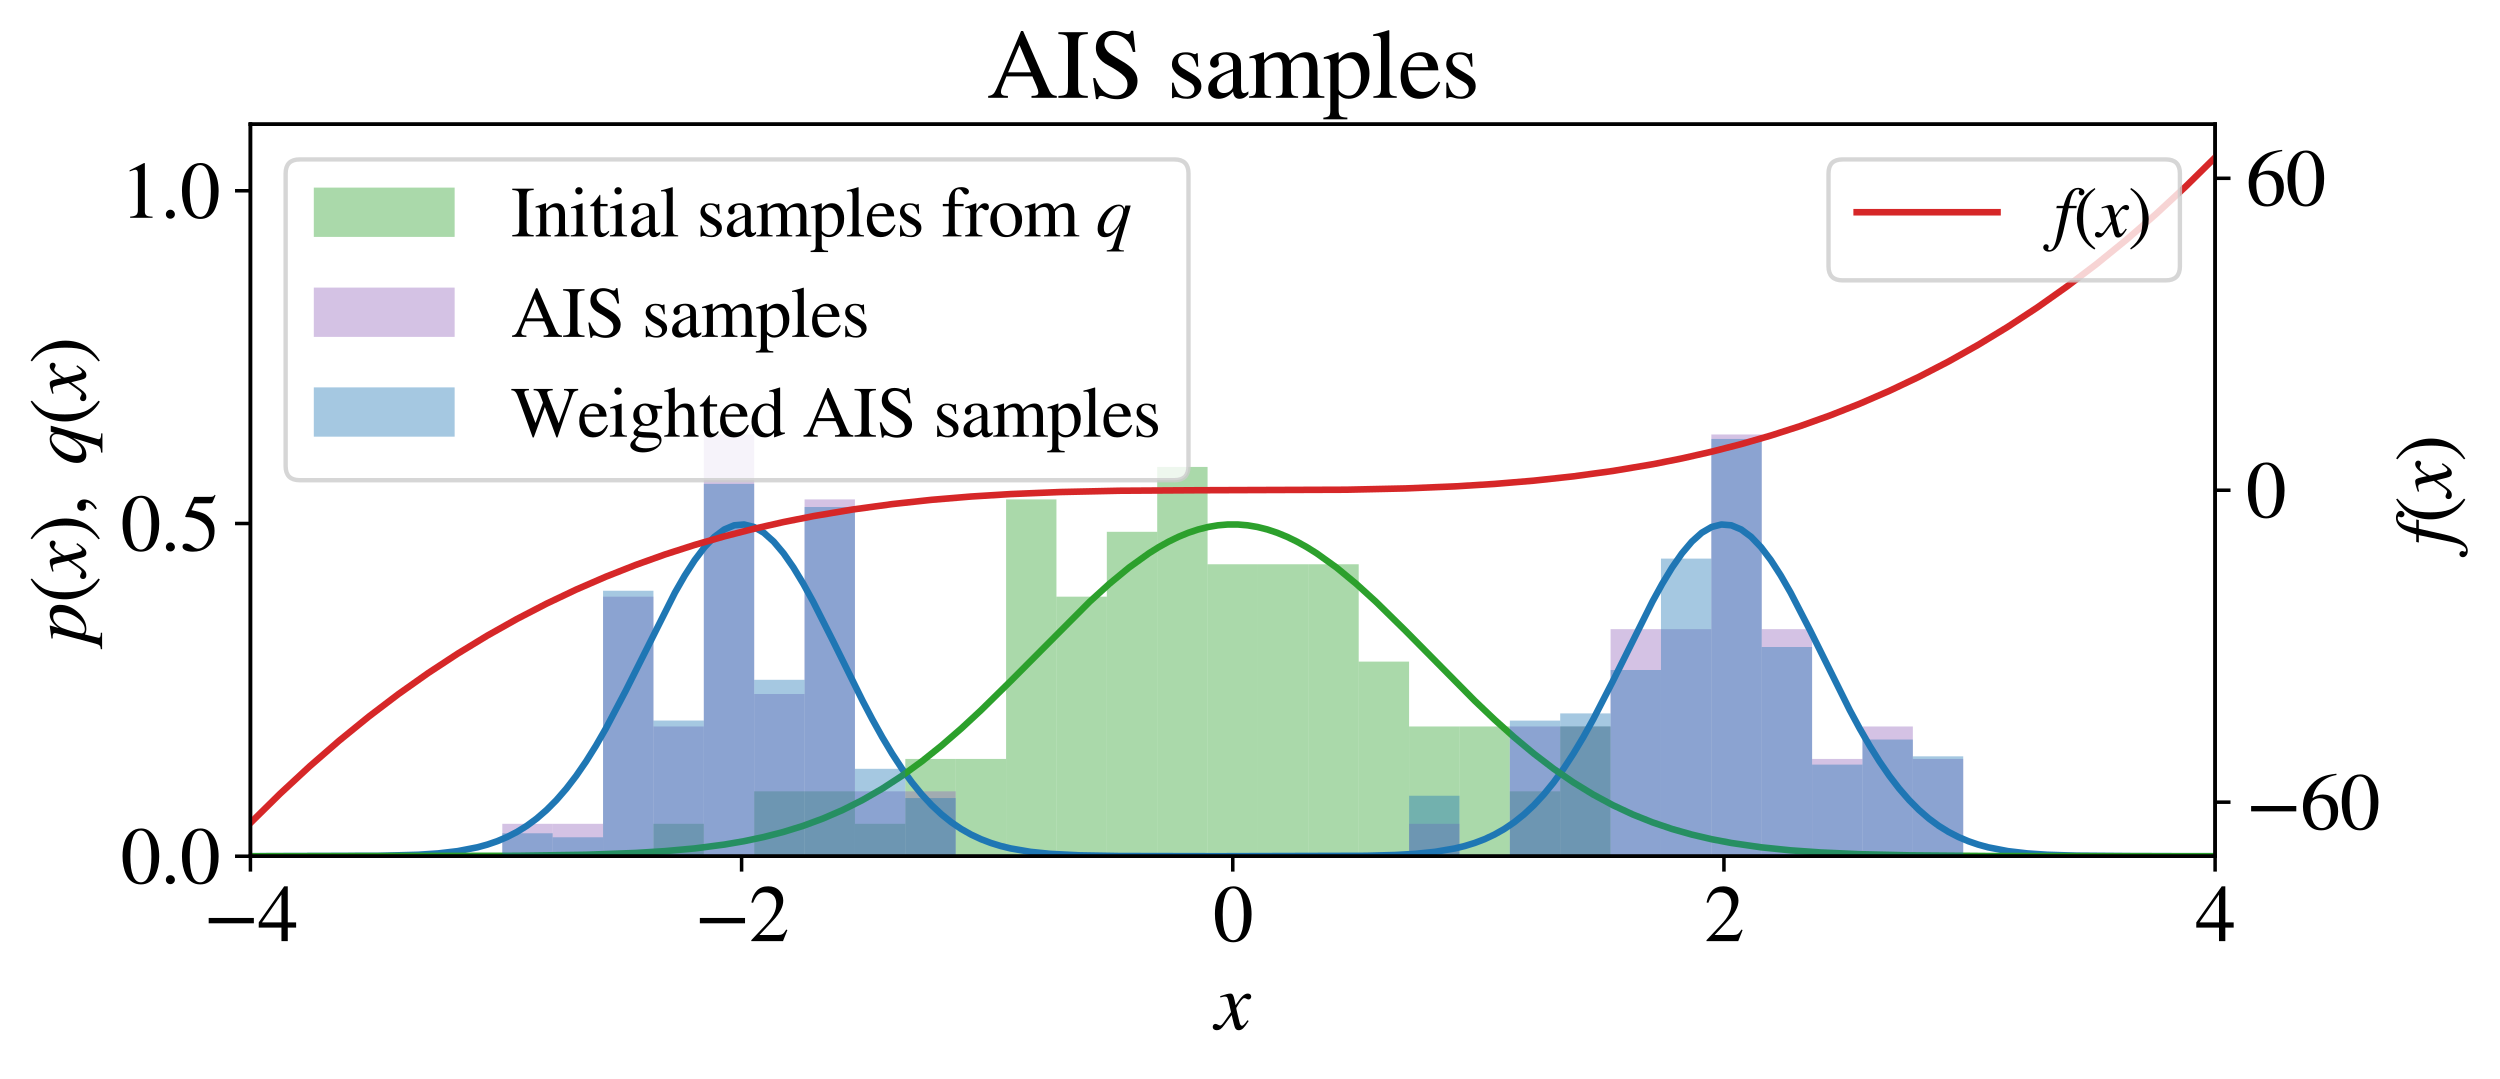 <?xml version="1.0" encoding="utf-8" standalone="no"?>
<!DOCTYPE svg PUBLIC "-//W3C//DTD SVG 1.1//EN"
  "http://www.w3.org/Graphics/SVG/1.1/DTD/svg11.dtd">
<svg xmlns:xlink="http://www.w3.org/1999/xlink" width="568.03pt" height="245.145pt" viewBox="0 0 568.03 245.145" xmlns="http://www.w3.org/2000/svg" version="1.1">
 <defs>
  <style type="text/css">*{stroke-linejoin: round; stroke-linecap: butt}</style>
 </defs>
 <g id="figure_1">
  <g id="patch_1">
   <path d="M 0 245.145 
L 568.03 245.145 
L 568.03 0 
L 0 0 
z
" style="fill: #ffffff"/>
  </g>
  <g id="axes_1">
   <g id="patch_2">
    <path d="M 56.9 194.545 
L 503.3 194.545 
L 503.3 28.225 
L 56.9 28.225 
z
" style="fill: #ffffff"/>
   </g>
   <g id="patch_3">
    <path d="M 56.9 194.545 
L 68.346 194.545 
L 68.346 194.545 
L 56.9 194.545 
z
" clip-path="url(#p41e1eddcb1)" style="fill: #2ca02c; opacity: 0.4"/>
   </g>
   <g id="patch_4">
    <path d="M 68.346 194.545 
L 79.792 194.545 
L 79.792 194.545 
L 68.346 194.545 
z
" clip-path="url(#p41e1eddcb1)" style="fill: #2ca02c; opacity: 0.4"/>
   </g>
   <g id="patch_5">
    <path d="M 79.792 194.545 
L 91.238 194.545 
L 91.238 194.545 
L 79.792 194.545 
z
" clip-path="url(#p41e1eddcb1)" style="fill: #2ca02c; opacity: 0.4"/>
   </g>
   <g id="patch_6">
    <path d="M 91.238 194.545 
L 102.685 194.545 
L 102.685 194.545 
L 91.238 194.545 
z
" clip-path="url(#p41e1eddcb1)" style="fill: #2ca02c; opacity: 0.4"/>
   </g>
   <g id="patch_7">
    <path d="M 102.685 194.545 
L 114.131 194.545 
L 114.131 194.545 
L 102.685 194.545 
z
" clip-path="url(#p41e1eddcb1)" style="fill: #2ca02c; opacity: 0.4"/>
   </g>
   <g id="patch_8">
    <path d="M 114.131 194.545 
L 125.577 194.545 
L 125.577 194.545 
L 114.131 194.545 
z
" clip-path="url(#p41e1eddcb1)" style="fill: #2ca02c; opacity: 0.4"/>
   </g>
   <g id="patch_9">
    <path d="M 125.577 194.545 
L 137.023 194.545 
L 137.023 194.545 
L 125.577 194.545 
z
" clip-path="url(#p41e1eddcb1)" style="fill: #2ca02c; opacity: 0.4"/>
   </g>
   <g id="patch_10">
    <path d="M 137.023 194.545 
L 148.469 194.545 
L 148.469 194.545 
L 137.023 194.545 
z
" clip-path="url(#p41e1eddcb1)" style="fill: #2ca02c; opacity: 0.4"/>
   </g>
   <g id="patch_11">
    <path d="M 148.469 194.545 
L 159.915 194.545 
L 159.915 187.174 
L 148.469 187.174 
z
" clip-path="url(#p41e1eddcb1)" style="fill: #2ca02c; opacity: 0.4"/>
   </g>
   <g id="patch_12">
    <path d="M 159.915 194.545 
L 171.362 194.545 
L 171.362 194.545 
L 159.915 194.545 
z
" clip-path="url(#p41e1eddcb1)" style="fill: #2ca02c; opacity: 0.4"/>
   </g>
   <g id="patch_13">
    <path d="M 171.362 194.545 
L 182.808 194.545 
L 182.808 179.803 
L 171.362 179.803 
z
" clip-path="url(#p41e1eddcb1)" style="fill: #2ca02c; opacity: 0.4"/>
   </g>
   <g id="patch_14">
    <path d="M 182.808 194.545 
L 194.254 194.545 
L 194.254 179.803 
L 182.808 179.803 
z
" clip-path="url(#p41e1eddcb1)" style="fill: #2ca02c; opacity: 0.4"/>
   </g>
   <g id="patch_15">
    <path d="M 194.254 194.545 
L 205.7 194.545 
L 205.7 187.174 
L 194.254 187.174 
z
" clip-path="url(#p41e1eddcb1)" style="fill: #2ca02c; opacity: 0.4"/>
   </g>
   <g id="patch_16">
    <path d="M 205.7 194.545 
L 217.146 194.545 
L 217.146 172.432 
L 205.7 172.432 
z
" clip-path="url(#p41e1eddcb1)" style="fill: #2ca02c; opacity: 0.4"/>
   </g>
   <g id="patch_17">
    <path d="M 217.146 194.545 
L 228.592 194.545 
L 228.592 172.432 
L 217.146 172.432 
z
" clip-path="url(#p41e1eddcb1)" style="fill: #2ca02c; opacity: 0.4"/>
   </g>
   <g id="patch_18">
    <path d="M 228.592 194.545 
L 240.038 194.545 
L 240.038 113.464 
L 228.592 113.464 
z
" clip-path="url(#p41e1eddcb1)" style="fill: #2ca02c; opacity: 0.4"/>
   </g>
   <g id="patch_19">
    <path d="M 240.038 194.545 
L 251.485 194.545 
L 251.485 135.577 
L 240.038 135.577 
z
" clip-path="url(#p41e1eddcb1)" style="fill: #2ca02c; opacity: 0.4"/>
   </g>
   <g id="patch_20">
    <path d="M 251.485 194.545 
L 262.931 194.545 
L 262.931 120.835 
L 251.485 120.835 
z
" clip-path="url(#p41e1eddcb1)" style="fill: #2ca02c; opacity: 0.4"/>
   </g>
   <g id="patch_21">
    <path d="M 262.931 194.545 
L 274.377 194.545 
L 274.377 106.093 
L 262.931 106.093 
z
" clip-path="url(#p41e1eddcb1)" style="fill: #2ca02c; opacity: 0.4"/>
   </g>
   <g id="patch_22">
    <path d="M 274.377 194.545 
L 285.823 194.545 
L 285.823 128.206 
L 274.377 128.206 
z
" clip-path="url(#p41e1eddcb1)" style="fill: #2ca02c; opacity: 0.4"/>
   </g>
   <g id="patch_23">
    <path d="M 285.823 194.545 
L 297.269 194.545 
L 297.269 128.206 
L 285.823 128.206 
z
" clip-path="url(#p41e1eddcb1)" style="fill: #2ca02c; opacity: 0.4"/>
   </g>
   <g id="patch_24">
    <path d="M 297.269 194.545 
L 308.715 194.545 
L 308.715 128.206 
L 297.269 128.206 
z
" clip-path="url(#p41e1eddcb1)" style="fill: #2ca02c; opacity: 0.4"/>
   </g>
   <g id="patch_25">
    <path d="M 308.715 194.545 
L 320.162 194.545 
L 320.162 150.319 
L 308.715 150.319 
z
" clip-path="url(#p41e1eddcb1)" style="fill: #2ca02c; opacity: 0.4"/>
   </g>
   <g id="patch_26">
    <path d="M 320.162 194.545 
L 331.608 194.545 
L 331.608 165.061 
L 320.162 165.061 
z
" clip-path="url(#p41e1eddcb1)" style="fill: #2ca02c; opacity: 0.4"/>
   </g>
   <g id="patch_27">
    <path d="M 331.608 194.545 
L 343.054 194.545 
L 343.054 165.061 
L 331.608 165.061 
z
" clip-path="url(#p41e1eddcb1)" style="fill: #2ca02c; opacity: 0.4"/>
   </g>
   <g id="patch_28">
    <path d="M 343.054 194.545 
L 354.5 194.545 
L 354.5 179.803 
L 343.054 179.803 
z
" clip-path="url(#p41e1eddcb1)" style="fill: #2ca02c; opacity: 0.4"/>
   </g>
   <g id="patch_29">
    <path d="M 354.5 194.545 
L 365.946 194.545 
L 365.946 165.061 
L 354.5 165.061 
z
" clip-path="url(#p41e1eddcb1)" style="fill: #2ca02c; opacity: 0.4"/>
   </g>
   <g id="patch_30">
    <path d="M 365.946 194.545 
L 377.392 194.545 
L 377.392 194.545 
L 365.946 194.545 
z
" clip-path="url(#p41e1eddcb1)" style="fill: #2ca02c; opacity: 0.4"/>
   </g>
   <g id="patch_31">
    <path d="M 377.392 194.545 
L 388.838 194.545 
L 388.838 194.545 
L 377.392 194.545 
z
" clip-path="url(#p41e1eddcb1)" style="fill: #2ca02c; opacity: 0.4"/>
   </g>
   <g id="patch_32">
    <path d="M 388.838 194.545 
L 400.285 194.545 
L 400.285 194.545 
L 388.838 194.545 
z
" clip-path="url(#p41e1eddcb1)" style="fill: #2ca02c; opacity: 0.4"/>
   </g>
   <g id="patch_33">
    <path d="M 400.285 194.545 
L 411.731 194.545 
L 411.731 194.545 
L 400.285 194.545 
z
" clip-path="url(#p41e1eddcb1)" style="fill: #2ca02c; opacity: 0.4"/>
   </g>
   <g id="patch_34">
    <path d="M 411.731 194.545 
L 423.177 194.545 
L 423.177 194.545 
L 411.731 194.545 
z
" clip-path="url(#p41e1eddcb1)" style="fill: #2ca02c; opacity: 0.4"/>
   </g>
   <g id="patch_35">
    <path d="M 423.177 194.545 
L 434.623 194.545 
L 434.623 194.545 
L 423.177 194.545 
z
" clip-path="url(#p41e1eddcb1)" style="fill: #2ca02c; opacity: 0.4"/>
   </g>
   <g id="patch_36">
    <path d="M 434.623 194.545 
L 446.069 194.545 
L 446.069 194.545 
L 434.623 194.545 
z
" clip-path="url(#p41e1eddcb1)" style="fill: #2ca02c; opacity: 0.4"/>
   </g>
   <g id="patch_37">
    <path d="M 446.069 194.545 
L 457.515 194.545 
L 457.515 194.545 
L 446.069 194.545 
z
" clip-path="url(#p41e1eddcb1)" style="fill: #2ca02c; opacity: 0.4"/>
   </g>
   <g id="patch_38">
    <path d="M 457.515 194.545 
L 468.962 194.545 
L 468.962 194.545 
L 457.515 194.545 
z
" clip-path="url(#p41e1eddcb1)" style="fill: #2ca02c; opacity: 0.4"/>
   </g>
   <g id="patch_39">
    <path d="M 468.962 194.545 
L 480.408 194.545 
L 480.408 194.545 
L 468.962 194.545 
z
" clip-path="url(#p41e1eddcb1)" style="fill: #2ca02c; opacity: 0.4"/>
   </g>
   <g id="patch_40">
    <path d="M 480.408 194.545 
L 491.854 194.545 
L 491.854 194.545 
L 480.408 194.545 
z
" clip-path="url(#p41e1eddcb1)" style="fill: #2ca02c; opacity: 0.4"/>
   </g>
   <g id="patch_41">
    <path d="M 491.854 194.545 
L 503.3 194.545 
L 503.3 194.545 
L 491.854 194.545 
z
" clip-path="url(#p41e1eddcb1)" style="fill: #2ca02c; opacity: 0.4"/>
   </g>
   <g id="patch_42">
    <path d="M 56.9 194.545 
L 68.346 194.545 
L 68.346 194.545 
L 56.9 194.545 
z
" clip-path="url(#p41e1eddcb1)" style="fill: #9467bd; opacity: 0.4"/>
   </g>
   <g id="patch_43">
    <path d="M 68.346 194.545 
L 79.792 194.545 
L 79.792 194.545 
L 68.346 194.545 
z
" clip-path="url(#p41e1eddcb1)" style="fill: #9467bd; opacity: 0.4"/>
   </g>
   <g id="patch_44">
    <path d="M 79.792 194.545 
L 91.238 194.545 
L 91.238 194.545 
L 79.792 194.545 
z
" clip-path="url(#p41e1eddcb1)" style="fill: #9467bd; opacity: 0.4"/>
   </g>
   <g id="patch_45">
    <path d="M 91.238 194.545 
L 102.685 194.545 
L 102.685 194.545 
L 91.238 194.545 
z
" clip-path="url(#p41e1eddcb1)" style="fill: #9467bd; opacity: 0.4"/>
   </g>
   <g id="patch_46">
    <path d="M 102.685 194.545 
L 114.131 194.545 
L 114.131 194.545 
L 102.685 194.545 
z
" clip-path="url(#p41e1eddcb1)" style="fill: #9467bd; opacity: 0.4"/>
   </g>
   <g id="patch_47">
    <path d="M 114.131 194.545 
L 125.577 194.545 
L 125.577 187.174 
L 114.131 187.174 
z
" clip-path="url(#p41e1eddcb1)" style="fill: #9467bd; opacity: 0.4"/>
   </g>
   <g id="patch_48">
    <path d="M 125.577 194.545 
L 137.023 194.545 
L 137.023 187.174 
L 125.577 187.174 
z
" clip-path="url(#p41e1eddcb1)" style="fill: #9467bd; opacity: 0.4"/>
   </g>
   <g id="patch_49">
    <path d="M 137.023 194.545 
L 148.469 194.545 
L 148.469 135.577 
L 137.023 135.577 
z
" clip-path="url(#p41e1eddcb1)" style="fill: #9467bd; opacity: 0.4"/>
   </g>
   <g id="patch_50">
    <path d="M 148.469 194.545 
L 159.915 194.545 
L 159.915 165.061 
L 148.469 165.061 
z
" clip-path="url(#p41e1eddcb1)" style="fill: #9467bd; opacity: 0.4"/>
   </g>
   <g id="patch_51">
    <path d="M 159.915 194.545 
L 171.362 194.545 
L 171.362 98.722 
L 159.915 98.722 
z
" clip-path="url(#p41e1eddcb1)" style="fill: #9467bd; opacity: 0.4"/>
   </g>
   <g id="patch_52">
    <path d="M 171.362 194.545 
L 182.808 194.545 
L 182.808 157.69 
L 171.362 157.69 
z
" clip-path="url(#p41e1eddcb1)" style="fill: #9467bd; opacity: 0.4"/>
   </g>
   <g id="patch_53">
    <path d="M 182.808 194.545 
L 194.254 194.545 
L 194.254 113.464 
L 182.808 113.464 
z
" clip-path="url(#p41e1eddcb1)" style="fill: #9467bd; opacity: 0.4"/>
   </g>
   <g id="patch_54">
    <path d="M 194.254 194.545 
L 205.7 194.545 
L 205.7 179.803 
L 194.254 179.803 
z
" clip-path="url(#p41e1eddcb1)" style="fill: #9467bd; opacity: 0.4"/>
   </g>
   <g id="patch_55">
    <path d="M 205.7 194.545 
L 217.146 194.545 
L 217.146 179.803 
L 205.7 179.803 
z
" clip-path="url(#p41e1eddcb1)" style="fill: #9467bd; opacity: 0.4"/>
   </g>
   <g id="patch_56">
    <path d="M 217.146 194.545 
L 228.592 194.545 
L 228.592 194.545 
L 217.146 194.545 
z
" clip-path="url(#p41e1eddcb1)" style="fill: #9467bd; opacity: 0.4"/>
   </g>
   <g id="patch_57">
    <path d="M 228.592 194.545 
L 240.038 194.545 
L 240.038 194.545 
L 228.592 194.545 
z
" clip-path="url(#p41e1eddcb1)" style="fill: #9467bd; opacity: 0.4"/>
   </g>
   <g id="patch_58">
    <path d="M 240.038 194.545 
L 251.485 194.545 
L 251.485 194.545 
L 240.038 194.545 
z
" clip-path="url(#p41e1eddcb1)" style="fill: #9467bd; opacity: 0.4"/>
   </g>
   <g id="patch_59">
    <path d="M 251.485 194.545 
L 262.931 194.545 
L 262.931 194.545 
L 251.485 194.545 
z
" clip-path="url(#p41e1eddcb1)" style="fill: #9467bd; opacity: 0.4"/>
   </g>
   <g id="patch_60">
    <path d="M 262.931 194.545 
L 274.377 194.545 
L 274.377 194.545 
L 262.931 194.545 
z
" clip-path="url(#p41e1eddcb1)" style="fill: #9467bd; opacity: 0.4"/>
   </g>
   <g id="patch_61">
    <path d="M 274.377 194.545 
L 285.823 194.545 
L 285.823 194.545 
L 274.377 194.545 
z
" clip-path="url(#p41e1eddcb1)" style="fill: #9467bd; opacity: 0.4"/>
   </g>
   <g id="patch_62">
    <path d="M 285.823 194.545 
L 297.269 194.545 
L 297.269 194.545 
L 285.823 194.545 
z
" clip-path="url(#p41e1eddcb1)" style="fill: #9467bd; opacity: 0.4"/>
   </g>
   <g id="patch_63">
    <path d="M 297.269 194.545 
L 308.715 194.545 
L 308.715 194.545 
L 297.269 194.545 
z
" clip-path="url(#p41e1eddcb1)" style="fill: #9467bd; opacity: 0.4"/>
   </g>
   <g id="patch_64">
    <path d="M 308.715 194.545 
L 320.162 194.545 
L 320.162 194.545 
L 308.715 194.545 
z
" clip-path="url(#p41e1eddcb1)" style="fill: #9467bd; opacity: 0.4"/>
   </g>
   <g id="patch_65">
    <path d="M 320.162 194.545 
L 331.608 194.545 
L 331.608 187.174 
L 320.162 187.174 
z
" clip-path="url(#p41e1eddcb1)" style="fill: #9467bd; opacity: 0.4"/>
   </g>
   <g id="patch_66">
    <path d="M 331.608 194.545 
L 343.054 194.545 
L 343.054 194.545 
L 331.608 194.545 
z
" clip-path="url(#p41e1eddcb1)" style="fill: #9467bd; opacity: 0.4"/>
   </g>
   <g id="patch_67">
    <path d="M 343.054 194.545 
L 354.5 194.545 
L 354.5 165.061 
L 343.054 165.061 
z
" clip-path="url(#p41e1eddcb1)" style="fill: #9467bd; opacity: 0.4"/>
   </g>
   <g id="patch_68">
    <path d="M 354.5 194.545 
L 365.946 194.545 
L 365.946 165.061 
L 354.5 165.061 
z
" clip-path="url(#p41e1eddcb1)" style="fill: #9467bd; opacity: 0.4"/>
   </g>
   <g id="patch_69">
    <path d="M 365.946 194.545 
L 377.392 194.545 
L 377.392 142.948 
L 365.946 142.948 
z
" clip-path="url(#p41e1eddcb1)" style="fill: #9467bd; opacity: 0.4"/>
   </g>
   <g id="patch_70">
    <path d="M 377.392 194.545 
L 388.838 194.545 
L 388.838 142.948 
L 377.392 142.948 
z
" clip-path="url(#p41e1eddcb1)" style="fill: #9467bd; opacity: 0.4"/>
   </g>
   <g id="patch_71">
    <path d="M 388.838 194.545 
L 400.285 194.545 
L 400.285 98.722 
L 388.838 98.722 
z
" clip-path="url(#p41e1eddcb1)" style="fill: #9467bd; opacity: 0.4"/>
   </g>
   <g id="patch_72">
    <path d="M 400.285 194.545 
L 411.731 194.545 
L 411.731 142.948 
L 400.285 142.948 
z
" clip-path="url(#p41e1eddcb1)" style="fill: #9467bd; opacity: 0.4"/>
   </g>
   <g id="patch_73">
    <path d="M 411.731 194.545 
L 423.177 194.545 
L 423.177 172.432 
L 411.731 172.432 
z
" clip-path="url(#p41e1eddcb1)" style="fill: #9467bd; opacity: 0.4"/>
   </g>
   <g id="patch_74">
    <path d="M 423.177 194.545 
L 434.623 194.545 
L 434.623 165.061 
L 423.177 165.061 
z
" clip-path="url(#p41e1eddcb1)" style="fill: #9467bd; opacity: 0.4"/>
   </g>
   <g id="patch_75">
    <path d="M 434.623 194.545 
L 446.069 194.545 
L 446.069 172.432 
L 434.623 172.432 
z
" clip-path="url(#p41e1eddcb1)" style="fill: #9467bd; opacity: 0.4"/>
   </g>
   <g id="patch_76">
    <path d="M 446.069 194.545 
L 457.515 194.545 
L 457.515 194.545 
L 446.069 194.545 
z
" clip-path="url(#p41e1eddcb1)" style="fill: #9467bd; opacity: 0.4"/>
   </g>
   <g id="patch_77">
    <path d="M 457.515 194.545 
L 468.962 194.545 
L 468.962 194.545 
L 457.515 194.545 
z
" clip-path="url(#p41e1eddcb1)" style="fill: #9467bd; opacity: 0.4"/>
   </g>
   <g id="patch_78">
    <path d="M 468.962 194.545 
L 480.408 194.545 
L 480.408 194.545 
L 468.962 194.545 
z
" clip-path="url(#p41e1eddcb1)" style="fill: #9467bd; opacity: 0.4"/>
   </g>
   <g id="patch_79">
    <path d="M 480.408 194.545 
L 491.854 194.545 
L 491.854 194.545 
L 480.408 194.545 
z
" clip-path="url(#p41e1eddcb1)" style="fill: #9467bd; opacity: 0.4"/>
   </g>
   <g id="patch_80">
    <path d="M 491.854 194.545 
L 503.3 194.545 
L 503.3 194.545 
L 491.854 194.545 
z
" clip-path="url(#p41e1eddcb1)" style="fill: #9467bd; opacity: 0.4"/>
   </g>
   <g id="matplotlib.axis_1">
    <g id="xtick_1">
     <g id="line2d_1">
      <defs>
       <path id="mce654c8c10" d="M 0 0 
L 0 3.5 
" style="stroke: #000000; stroke-width: 0.8"/>
      </defs>
      <g>
       <use xlink:href="#mce654c8c10" x="56.9" y="194.545" style="stroke: #000000; stroke-width: 0.8"/>
      </g>
     </g>
     <g id="text_1">
      <!-- −4 -->
      <g transform="translate(46.235 213.839) scale(0.18 -0.18)">
       <defs>
        <path id="STIXGeneral-Regular-2212" d="M 3974 1408 
L 410 1408 
L 410 1830 
L 3974 1830 
L 3974 1408 
z
" transform="scale(0.016)"/>
        <path id="STIXGeneral-Regular-34" d="M 3027 1069 
L 2368 1069 
L 2368 0 
L 1869 0 
L 1869 1069 
L 77 1069 
L 77 1478 
L 2086 4326 
L 2368 4326 
L 2368 1478 
L 3027 1478 
L 3027 1069 
z
M 1869 1478 
L 1869 3674 
L 333 1478 
L 1869 1478 
z
" transform="scale(0.016)"/>
       </defs>
       <use xlink:href="#STIXGeneral-Regular-2212"/>
       <use xlink:href="#STIXGeneral-Regular-34" x="68.5"/>
      </g>
     </g>
    </g>
    <g id="xtick_2">
     <g id="line2d_2">
      <g>
       <use xlink:href="#mce654c8c10" x="168.5" y="194.545" style="stroke: #000000; stroke-width: 0.8"/>
      </g>
     </g>
     <g id="text_2">
      <!-- −2 -->
      <g transform="translate(157.835 213.839) scale(0.18 -0.18)">
       <defs>
        <path id="STIXGeneral-Regular-32" d="M 3034 877 
L 2688 0 
L 186 0 
L 186 77 
L 1325 1286 
Q 1773 1754 1965 2144 
Q 2157 2534 2157 2950 
Q 2157 3379 1920 3616 
Q 1683 3853 1267 3853 
Q 922 3853 720 3673 
Q 518 3494 326 3021 
L 192 3053 
Q 301 3648 630 3987 
Q 960 4326 1523 4326 
Q 2054 4326 2380 4006 
Q 2707 3686 2707 3200 
Q 2707 2477 1888 1613 
L 832 486 
L 2330 486 
Q 2541 486 2665 569 
Q 2790 653 2944 915 
L 3034 877 
z
" transform="scale(0.016)"/>
       </defs>
       <use xlink:href="#STIXGeneral-Regular-2212"/>
       <use xlink:href="#STIXGeneral-Regular-32" x="68.5"/>
      </g>
     </g>
    </g>
    <g id="xtick_3">
     <g id="line2d_3">
      <g>
       <use xlink:href="#mce654c8c10" x="280.1" y="194.545" style="stroke: #000000; stroke-width: 0.8"/>
      </g>
     </g>
     <g id="text_3">
      <!-- 0 -->
      <g transform="translate(275.6 213.839) scale(0.18 -0.18)">
       <defs>
        <path id="STIXGeneral-Regular-30" d="M 3046 2112 
Q 3046 1683 2963 1302 
Q 2880 922 2717 602 
Q 2554 282 2266 96 
Q 1978 -90 1600 -90 
Q 1210 -90 915 108 
Q 621 307 461 640 
Q 301 973 227 1350 
Q 154 1728 154 2150 
Q 154 2746 301 3222 
Q 448 3699 790 4012 
Q 1133 4326 1626 4326 
Q 2253 4326 2649 3712 
Q 3046 3098 3046 2112 
z
M 2432 2080 
Q 2432 3091 2217 3625 
Q 2003 4160 1587 4160 
Q 1190 4160 979 3622 
Q 768 3085 768 2106 
Q 768 1120 979 598 
Q 1190 77 1600 77 
Q 2003 77 2217 598 
Q 2432 1120 2432 2080 
z
" transform="scale(0.016)"/>
       </defs>
       <use xlink:href="#STIXGeneral-Regular-30"/>
      </g>
     </g>
    </g>
    <g id="xtick_4">
     <g id="line2d_4">
      <g>
       <use xlink:href="#mce654c8c10" x="391.7" y="194.545" style="stroke: #000000; stroke-width: 0.8"/>
      </g>
     </g>
     <g id="text_4">
      <!-- 2 -->
      <g transform="translate(387.2 213.839) scale(0.18 -0.18)">
       <use xlink:href="#STIXGeneral-Regular-32"/>
      </g>
     </g>
    </g>
    <g id="xtick_5">
     <g id="line2d_5">
      <g>
       <use xlink:href="#mce654c8c10" x="503.3" y="194.545" style="stroke: #000000; stroke-width: 0.8"/>
      </g>
     </g>
     <g id="text_5">
      <!-- 4 -->
      <g transform="translate(498.8 213.839) scale(0.18 -0.18)">
       <use xlink:href="#STIXGeneral-Regular-34"/>
      </g>
     </g>
    </g>
    <g id="text_6">
     <!-- $x$ -->
     <g transform="translate(276.05 234.039) scale(0.18 -0.18)">
      <defs>
       <path id="STIXGeneral-Italic-78" d="M 1555 2272 
L 1632 1907 
Q 1971 2426 2179 2624 
Q 2387 2822 2598 2822 
Q 2714 2822 2787 2755 
Q 2861 2688 2861 2585 
Q 2861 2483 2800 2419 
Q 2739 2355 2643 2355 
Q 2586 2355 2490 2409 
Q 2394 2464 2310 2464 
Q 2125 2464 1683 1690 
Q 1683 1606 1734 1402 
L 1939 544 
Q 2003 282 2131 282 
Q 2234 282 2432 538 
Q 2451 563 2476 598 
Q 2502 634 2521 662 
Q 2541 691 2566 717 
L 2662 659 
Q 2387 230 2227 80 
Q 2067 -70 1882 -70 
Q 1728 -70 1645 26 
Q 1562 122 1504 365 
L 1318 1126 
L 755 365 
Q 557 96 432 13 
Q 307 -70 147 -70 
Q 0 -70 -86 0 
Q -173 70 -173 198 
Q -173 294 -112 361 
Q -51 429 45 429 
Q 122 429 250 358 
Q 346 301 416 301 
Q 525 301 742 614 
L 1267 1357 
L 1088 2150 
Q 1024 2432 969 2509 
Q 915 2586 794 2586 
Q 717 2586 544 2541 
L 429 2509 
L 410 2611 
L 480 2637 
Q 992 2822 1229 2822 
Q 1350 2822 1420 2707 
Q 1491 2592 1555 2272 
z
" transform="scale(0.016)"/>
      </defs>
      <use xlink:href="#STIXGeneral-Italic-78" transform="translate(0 0.906)"/>
     </g>
    </g>
   </g>
   <g id="matplotlib.axis_2">
    <g id="ytick_1">
     <g id="line2d_6">
      <defs>
       <path id="mf43bc9ba35" d="M 0 0 
L -3.5 0 
" style="stroke: #000000; stroke-width: 0.8"/>
      </defs>
      <g>
       <use xlink:href="#mf43bc9ba35" x="56.9" y="194.545" style="stroke: #000000; stroke-width: 0.8"/>
      </g>
     </g>
     <g id="text_7">
      <!-- 0.0 -->
      <g transform="translate(27.4 200.692) scale(0.18 -0.18)">
       <defs>
        <path id="STIXGeneral-Regular-2e" d="M 1158 275 
Q 1158 134 1052 32 
Q 947 -70 800 -70 
Q 653 -70 550 32 
Q 448 134 448 281 
Q 448 429 553 534 
Q 659 640 806 640 
Q 947 640 1052 531 
Q 1158 422 1158 275 
z
" transform="scale(0.016)"/>
       </defs>
       <use xlink:href="#STIXGeneral-Regular-30"/>
       <use xlink:href="#STIXGeneral-Regular-2e" x="50"/>
       <use xlink:href="#STIXGeneral-Regular-30" x="75"/>
      </g>
     </g>
    </g>
    <g id="ytick_2">
     <g id="line2d_7">
      <g>
       <use xlink:href="#mf43bc9ba35" x="56.9" y="118.945" style="stroke: #000000; stroke-width: 0.8"/>
      </g>
     </g>
     <g id="text_8">
      <!-- 0.5 -->
      <g transform="translate(27.4 125.092) scale(0.18 -0.18)">
       <defs>
        <path id="STIXGeneral-Regular-35" d="M 2803 4358 
L 2573 3814 
Q 2534 3731 2400 3731 
L 1158 3731 
L 902 3187 
Q 1606 3053 1920 2896 
Q 2234 2739 2502 2368 
Q 2726 2061 2726 1555 
Q 2726 1094 2576 780 
Q 2426 467 2099 224 
Q 1664 -90 1011 -90 
Q 646 -90 422 19 
Q 198 128 198 307 
Q 198 550 486 550 
Q 717 550 960 352 
Q 1210 147 1414 147 
Q 1747 147 2012 480 
Q 2278 813 2278 1229 
Q 2278 1843 1850 2189 
Q 1293 2637 486 2637 
Q 410 2637 410 2688 
L 416 2720 
L 1114 4237 
L 2438 4237 
Q 2547 4237 2608 4269 
Q 2669 4301 2746 4403 
L 2803 4358 
z
" transform="scale(0.016)"/>
       </defs>
       <use xlink:href="#STIXGeneral-Regular-30"/>
       <use xlink:href="#STIXGeneral-Regular-2e" x="50"/>
       <use xlink:href="#STIXGeneral-Regular-35" x="75"/>
      </g>
     </g>
    </g>
    <g id="ytick_3">
     <g id="line2d_8">
      <g>
       <use xlink:href="#mf43bc9ba35" x="56.9" y="43.345" style="stroke: #000000; stroke-width: 0.8"/>
      </g>
     </g>
     <g id="text_9">
      <!-- 1.0 -->
      <g transform="translate(27.4 49.492) scale(0.18 -0.18)">
       <defs>
        <path id="STIXGeneral-Regular-31" d="M 2522 0 
L 755 0 
L 755 96 
Q 1107 115 1235 227 
Q 1363 339 1363 608 
L 1363 3482 
Q 1363 3795 1171 3795 
Q 1082 3795 883 3718 
L 710 3654 
L 710 3744 
L 1856 4326 
L 1914 4307 
L 1914 486 
Q 1914 275 2042 185 
Q 2170 96 2522 96 
L 2522 0 
z
" transform="scale(0.016)"/>
       </defs>
       <use xlink:href="#STIXGeneral-Regular-31"/>
       <use xlink:href="#STIXGeneral-Regular-2e" x="50"/>
       <use xlink:href="#STIXGeneral-Regular-30" x="75"/>
      </g>
     </g>
    </g>
    <g id="text_10">
     <!-- $p(x),~ q(x)$ -->
     <g transform="translate(19.493 146.125) rotate(-90) scale(0.18 -0.18)">
      <defs>
       <path id="STIXGeneral-Italic-70" d="M 1376 2739 
L 1190 2099 
Q 1670 2822 2285 2822 
Q 2637 2822 2829 2611 
Q 3021 2400 3021 2022 
Q 3021 1235 2422 582 
Q 1824 -70 1120 -70 
Q 890 -70 678 38 
Q 422 -1018 422 -1024 
Q 422 -1126 508 -1168 
Q 595 -1210 819 -1210 
L 819 -1312 
L -480 -1312 
L -480 -1210 
Q -275 -1203 -188 -1120 
Q -102 -1037 -45 -806 
L 691 1958 
Q 794 2330 794 2413 
Q 794 2586 512 2586 
L 371 2586 
L 358 2682 
L 1357 2822 
Q 1389 2822 1389 2797 
Q 1382 2765 1376 2739 
z
M 2445 2003 
Q 2445 2285 2352 2416 
Q 2259 2547 2048 2547 
Q 1798 2547 1548 2329 
Q 1299 2112 1184 1818 
Q 1043 1453 905 953 
Q 768 454 768 294 
Q 768 186 854 118 
Q 941 51 1075 51 
Q 1574 51 2003 659 
Q 2445 1274 2445 2003 
z
" transform="scale(0.016)"/>
       <path id="STIXGeneral-Regular-28" d="M 1946 -1030 
L 1869 -1133 
Q 1126 -710 716 32 
Q 307 774 307 1613 
Q 307 3386 1888 4326 
L 1946 4224 
Q 1293 3667 1075 3126 
Q 858 2586 858 1632 
Q 858 685 1082 96 
Q 1306 -493 1946 -1030 
z
" transform="scale(0.016)"/>
       <path id="STIXGeneral-Regular-29" d="M 186 4224 
L 262 4326 
Q 992 3891 1408 3148 
Q 1824 2406 1824 1581 
Q 1824 -166 243 -1133 
L 186 -1030 
Q 845 -486 1059 54 
Q 1274 595 1274 1562 
Q 1274 2534 1059 3120 
Q 845 3706 186 4224 
z
" transform="scale(0.016)"/>
       <path id="STIXGeneral-Regular-2c" d="M 531 -902 
L 467 -781 
Q 998 -422 998 -96 
Q 998 -13 909 -13 
Q 883 -13 822 -25 
Q 762 -38 723 -38 
Q 352 -38 352 288 
Q 352 454 457 553 
Q 563 653 736 653 
Q 954 653 1101 496 
Q 1248 339 1248 96 
Q 1248 -198 1053 -473 
Q 858 -749 531 -902 
z
" transform="scale(0.016)"/>
       <path id="STIXGeneral-Italic-71" d="M 3098 2739 
L 2042 -966 
Q 2029 -1018 2029 -1037 
Q 2029 -1235 2394 -1235 
L 2490 -1235 
L 2490 -1338 
L 973 -1338 
L 973 -1235 
Q 1267 -1216 1382 -1139 
Q 1498 -1062 1555 -877 
L 2131 979 
Q 1754 378 1466 154 
Q 1178 -70 800 -70 
Q 499 -70 329 128 
Q 160 326 160 672 
Q 160 1165 445 1670 
Q 730 2176 1168 2499 
Q 1606 2822 2035 2822 
Q 2438 2822 2528 2426 
L 2630 2739 
L 3098 2739 
z
M 2432 2298 
Q 2432 2458 2323 2570 
Q 2214 2682 2054 2682 
Q 1792 2682 1459 2368 
Q 1133 2054 921 1606 
Q 710 1158 710 762 
Q 710 269 1050 269 
Q 1312 269 1574 499 
Q 1901 781 2166 1341 
Q 2432 1901 2432 2298 
z
" transform="scale(0.016)"/>
      </defs>
      <use xlink:href="#STIXGeneral-Italic-70" transform="translate(0 0.406)"/>
      <use xlink:href="#STIXGeneral-Regular-28" transform="translate(50.4 0.406)"/>
      <use xlink:href="#STIXGeneral-Italic-78" transform="translate(83.7 0.406)"/>
      <use xlink:href="#STIXGeneral-Regular-29" transform="translate(128.1 0.406)"/>
      <use xlink:href="#STIXGeneral-Regular-2c" transform="translate(161.4 0.406)"/>
      <use xlink:href="#STIXGeneral-Italic-71" transform="translate(224.906 0.406)"/>
      <use xlink:href="#STIXGeneral-Regular-28" transform="translate(274.906 0.406)"/>
      <use xlink:href="#STIXGeneral-Italic-78" transform="translate(308.206 0.406)"/>
      <use xlink:href="#STIXGeneral-Regular-29" transform="translate(352.606 0.406)"/>
     </g>
    </g>
   </g>
   <g id="line2d_9">
    <path d="M 56.9 194.545 
L 86.062 194.463 
L 95.035 194.21 
L 99.521 193.909 
L 104.008 193.385 
L 108.494 192.513 
L 110.737 191.897 
L 112.98 191.127 
L 115.224 190.178 
L 117.467 189.022 
L 119.71 187.631 
L 121.953 185.975 
L 124.196 184.03 
L 126.44 181.773 
L 128.683 179.187 
L 130.926 176.264 
L 133.169 173.003 
L 135.413 169.416 
L 137.656 165.526 
L 142.142 157 
L 153.358 134.644 
L 155.602 130.74 
L 157.845 127.266 
L 160.088 124.314 
L 162.331 121.971 
L 164.574 120.302 
L 166.818 119.359 
L 169.061 119.169 
L 171.304 119.738 
L 173.547 121.049 
L 175.79 123.062 
L 178.034 125.719 
L 180.277 128.943 
L 182.52 132.645 
L 184.763 136.725 
L 189.25 145.601 
L 195.979 159.208 
L 198.223 163.478 
L 200.466 167.507 
L 202.709 171.249 
L 204.952 174.676 
L 207.195 177.768 
L 209.439 180.522 
L 211.682 182.942 
L 213.925 185.04 
L 216.168 186.837 
L 218.412 188.358 
L 220.655 189.628 
L 222.898 190.677 
L 225.141 191.532 
L 227.384 192.222 
L 229.628 192.772 
L 234.114 193.543 
L 238.601 194.002 
L 245.33 194.344 
L 254.303 194.499 
L 276.735 194.545 
L 310.383 194.446 
L 317.113 194.262 
L 321.599 194.002 
L 326.086 193.543 
L 330.572 192.772 
L 332.816 192.222 
L 335.059 191.532 
L 337.302 190.677 
L 339.545 189.628 
L 341.788 188.358 
L 344.032 186.837 
L 346.275 185.04 
L 348.518 182.942 
L 350.761 180.522 
L 353.005 177.768 
L 355.248 174.676 
L 357.491 171.249 
L 359.734 167.507 
L 361.977 163.478 
L 366.464 154.755 
L 375.437 136.725 
L 377.68 132.645 
L 379.923 128.943 
L 382.166 125.719 
L 384.41 123.062 
L 386.653 121.049 
L 388.896 119.738 
L 391.139 119.169 
L 393.382 119.359 
L 395.626 120.302 
L 397.869 121.971 
L 400.112 124.314 
L 402.355 127.266 
L 404.598 130.74 
L 406.842 134.644 
L 411.328 143.325 
L 420.301 161.37 
L 422.544 165.526 
L 424.787 169.416 
L 427.031 173.003 
L 429.274 176.264 
L 431.517 179.187 
L 433.76 181.773 
L 436.004 184.03 
L 438.247 185.975 
L 440.49 187.631 
L 442.733 189.022 
L 444.976 190.178 
L 447.22 191.127 
L 449.463 191.897 
L 451.706 192.513 
L 456.192 193.385 
L 460.679 193.909 
L 465.165 194.21 
L 471.895 194.427 
L 485.354 194.534 
L 503.3 194.545 
L 503.3 194.545 
" clip-path="url(#p41e1eddcb1)" style="fill: none; stroke: #1f77b4; stroke-width: 1.5; stroke-linecap: square"/>
   </g>
   <g id="line2d_10">
    <path d="M 56.9 194.545 
L 117.467 194.446 
L 133.169 194.21 
L 144.385 193.803 
L 151.115 193.385 
L 157.845 192.772 
L 164.574 191.897 
L 169.061 191.127 
L 173.547 190.178 
L 178.034 189.022 
L 182.52 187.631 
L 187.007 185.975 
L 191.493 184.03 
L 195.979 181.773 
L 200.466 179.188 
L 204.952 176.264 
L 209.439 173.003 
L 213.925 169.416 
L 218.412 165.526 
L 222.898 161.37 
L 229.628 154.755 
L 247.573 136.725 
L 252.06 132.645 
L 256.546 128.943 
L 261.033 125.719 
L 263.276 124.314 
L 265.519 123.062 
L 267.762 121.971 
L 270.006 121.049 
L 272.249 120.302 
L 274.492 119.738 
L 276.735 119.359 
L 278.978 119.169 
L 281.222 119.169 
L 283.465 119.359 
L 285.708 119.738 
L 287.951 120.302 
L 290.194 121.049 
L 292.438 121.971 
L 294.681 123.062 
L 296.924 124.314 
L 299.167 125.719 
L 303.654 128.943 
L 308.14 132.645 
L 312.627 136.725 
L 319.356 143.325 
L 335.059 159.208 
L 339.545 163.478 
L 344.032 167.507 
L 348.518 171.249 
L 353.005 174.676 
L 357.491 177.768 
L 361.977 180.522 
L 366.464 182.942 
L 370.95 185.04 
L 375.437 186.837 
L 379.923 188.358 
L 384.41 189.628 
L 388.896 190.677 
L 393.382 191.532 
L 400.112 192.513 
L 406.842 193.206 
L 413.571 193.682 
L 422.544 194.082 
L 433.76 194.344 
L 451.706 194.499 
L 494.327 194.545 
L 503.3 194.545 
L 503.3 194.545 
" clip-path="url(#p41e1eddcb1)" style="fill: none; stroke: #2ca02c; stroke-width: 1.5; stroke-linecap: square"/>
   </g>
   <g id="patch_81">
    <path d="M 56.9 194.545 
L 68.346 194.545 
L 68.346 194.545 
L 56.9 194.545 
z
" clip-path="url(#p41e1eddcb1)" style="fill: #1f77b4; opacity: 0.4"/>
   </g>
   <g id="patch_82">
    <path d="M 68.346 194.545 
L 79.792 194.545 
L 79.792 194.545 
L 68.346 194.545 
z
" clip-path="url(#p41e1eddcb1)" style="fill: #1f77b4; opacity: 0.4"/>
   </g>
   <g id="patch_83">
    <path d="M 79.792 194.545 
L 91.238 194.545 
L 91.238 194.545 
L 79.792 194.545 
z
" clip-path="url(#p41e1eddcb1)" style="fill: #1f77b4; opacity: 0.4"/>
   </g>
   <g id="patch_84">
    <path d="M 91.238 194.545 
L 102.685 194.545 
L 102.685 194.545 
L 91.238 194.545 
z
" clip-path="url(#p41e1eddcb1)" style="fill: #1f77b4; opacity: 0.4"/>
   </g>
   <g id="patch_85">
    <path d="M 102.685 194.545 
L 114.131 194.545 
L 114.131 194.545 
L 102.685 194.545 
z
" clip-path="url(#p41e1eddcb1)" style="fill: #1f77b4; opacity: 0.4"/>
   </g>
   <g id="patch_86">
    <path d="M 114.131 194.545 
L 125.577 194.545 
L 125.577 189.328 
L 114.131 189.328 
z
" clip-path="url(#p41e1eddcb1)" style="fill: #1f77b4; opacity: 0.4"/>
   </g>
   <g id="patch_87">
    <path d="M 125.577 194.545 
L 137.023 194.545 
L 137.023 190.23 
L 125.577 190.23 
z
" clip-path="url(#p41e1eddcb1)" style="fill: #1f77b4; opacity: 0.4"/>
   </g>
   <g id="patch_88">
    <path d="M 137.023 194.545 
L 148.469 194.545 
L 148.469 134.229 
L 137.023 134.229 
z
" clip-path="url(#p41e1eddcb1)" style="fill: #1f77b4; opacity: 0.4"/>
   </g>
   <g id="patch_89">
    <path d="M 148.469 194.545 
L 159.915 194.545 
L 159.915 163.72 
L 148.469 163.72 
z
" clip-path="url(#p41e1eddcb1)" style="fill: #1f77b4; opacity: 0.4"/>
   </g>
   <g id="patch_90">
    <path d="M 159.915 194.545 
L 171.362 194.545 
L 171.362 109.938 
L 159.915 109.938 
z
" clip-path="url(#p41e1eddcb1)" style="fill: #1f77b4; opacity: 0.4"/>
   </g>
   <g id="patch_91">
    <path d="M 171.362 194.545 
L 182.808 194.545 
L 182.808 154.462 
L 171.362 154.462 
z
" clip-path="url(#p41e1eddcb1)" style="fill: #1f77b4; opacity: 0.4"/>
   </g>
   <g id="patch_92">
    <path d="M 182.808 194.545 
L 194.254 194.545 
L 194.254 115.193 
L 182.808 115.193 
z
" clip-path="url(#p41e1eddcb1)" style="fill: #1f77b4; opacity: 0.4"/>
   </g>
   <g id="patch_93">
    <path d="M 194.254 194.545 
L 205.7 194.545 
L 205.7 174.688 
L 194.254 174.688 
z
" clip-path="url(#p41e1eddcb1)" style="fill: #1f77b4; opacity: 0.4"/>
   </g>
   <g id="patch_94">
    <path d="M 205.7 194.545 
L 217.146 194.545 
L 217.146 181.334 
L 205.7 181.334 
z
" clip-path="url(#p41e1eddcb1)" style="fill: #1f77b4; opacity: 0.4"/>
   </g>
   <g id="patch_95">
    <path d="M 217.146 194.545 
L 228.592 194.545 
L 228.592 194.545 
L 217.146 194.545 
z
" clip-path="url(#p41e1eddcb1)" style="fill: #1f77b4; opacity: 0.4"/>
   </g>
   <g id="patch_96">
    <path d="M 228.592 194.545 
L 240.038 194.545 
L 240.038 194.545 
L 228.592 194.545 
z
" clip-path="url(#p41e1eddcb1)" style="fill: #1f77b4; opacity: 0.4"/>
   </g>
   <g id="patch_97">
    <path d="M 240.038 194.545 
L 251.485 194.545 
L 251.485 194.545 
L 240.038 194.545 
z
" clip-path="url(#p41e1eddcb1)" style="fill: #1f77b4; opacity: 0.4"/>
   </g>
   <g id="patch_98">
    <path d="M 251.485 194.545 
L 262.931 194.545 
L 262.931 194.545 
L 251.485 194.545 
z
" clip-path="url(#p41e1eddcb1)" style="fill: #1f77b4; opacity: 0.4"/>
   </g>
   <g id="patch_99">
    <path d="M 262.931 194.545 
L 274.377 194.545 
L 274.377 194.545 
L 262.931 194.545 
z
" clip-path="url(#p41e1eddcb1)" style="fill: #1f77b4; opacity: 0.4"/>
   </g>
   <g id="patch_100">
    <path d="M 274.377 194.545 
L 285.823 194.545 
L 285.823 194.545 
L 274.377 194.545 
z
" clip-path="url(#p41e1eddcb1)" style="fill: #1f77b4; opacity: 0.4"/>
   </g>
   <g id="patch_101">
    <path d="M 285.823 194.545 
L 297.269 194.545 
L 297.269 194.545 
L 285.823 194.545 
z
" clip-path="url(#p41e1eddcb1)" style="fill: #1f77b4; opacity: 0.4"/>
   </g>
   <g id="patch_102">
    <path d="M 297.269 194.545 
L 308.715 194.545 
L 308.715 194.545 
L 297.269 194.545 
z
" clip-path="url(#p41e1eddcb1)" style="fill: #1f77b4; opacity: 0.4"/>
   </g>
   <g id="patch_103">
    <path d="M 308.715 194.545 
L 320.162 194.545 
L 320.162 194.545 
L 308.715 194.545 
z
" clip-path="url(#p41e1eddcb1)" style="fill: #1f77b4; opacity: 0.4"/>
   </g>
   <g id="patch_104">
    <path d="M 320.162 194.545 
L 331.608 194.545 
L 331.608 180.807 
L 320.162 180.807 
z
" clip-path="url(#p41e1eddcb1)" style="fill: #1f77b4; opacity: 0.4"/>
   </g>
   <g id="patch_105">
    <path d="M 331.608 194.545 
L 343.054 194.545 
L 343.054 194.545 
L 331.608 194.545 
z
" clip-path="url(#p41e1eddcb1)" style="fill: #1f77b4; opacity: 0.4"/>
   </g>
   <g id="patch_106">
    <path d="M 343.054 194.545 
L 354.5 194.545 
L 354.5 163.73 
L 343.054 163.73 
z
" clip-path="url(#p41e1eddcb1)" style="fill: #1f77b4; opacity: 0.4"/>
   </g>
   <g id="patch_107">
    <path d="M 354.5 194.545 
L 365.946 194.545 
L 365.946 162.099 
L 354.5 162.099 
z
" clip-path="url(#p41e1eddcb1)" style="fill: #1f77b4; opacity: 0.4"/>
   </g>
   <g id="patch_108">
    <path d="M 365.946 194.545 
L 377.392 194.545 
L 377.392 152.238 
L 365.946 152.238 
z
" clip-path="url(#p41e1eddcb1)" style="fill: #1f77b4; opacity: 0.4"/>
   </g>
   <g id="patch_109">
    <path d="M 377.392 194.545 
L 388.838 194.545 
L 388.838 126.928 
L 377.392 126.928 
z
" clip-path="url(#p41e1eddcb1)" style="fill: #1f77b4; opacity: 0.4"/>
   </g>
   <g id="patch_110">
    <path d="M 388.838 194.545 
L 400.285 194.545 
L 400.285 99.729 
L 388.838 99.729 
z
" clip-path="url(#p41e1eddcb1)" style="fill: #1f77b4; opacity: 0.4"/>
   </g>
   <g id="patch_111">
    <path d="M 400.285 194.545 
L 411.731 194.545 
L 411.731 147.01 
L 400.285 147.01 
z
" clip-path="url(#p41e1eddcb1)" style="fill: #1f77b4; opacity: 0.4"/>
   </g>
   <g id="patch_112">
    <path d="M 411.731 194.545 
L 423.177 194.545 
L 423.177 173.728 
L 411.731 173.728 
z
" clip-path="url(#p41e1eddcb1)" style="fill: #1f77b4; opacity: 0.4"/>
   </g>
   <g id="patch_113">
    <path d="M 423.177 194.545 
L 434.623 194.545 
L 434.623 168.027 
L 423.177 168.027 
z
" clip-path="url(#p41e1eddcb1)" style="fill: #1f77b4; opacity: 0.4"/>
   </g>
   <g id="patch_114">
    <path d="M 434.623 194.545 
L 446.069 194.545 
L 446.069 171.843 
L 434.623 171.843 
z
" clip-path="url(#p41e1eddcb1)" style="fill: #1f77b4; opacity: 0.4"/>
   </g>
   <g id="patch_115">
    <path d="M 446.069 194.545 
L 457.515 194.545 
L 457.515 194.545 
L 446.069 194.545 
z
" clip-path="url(#p41e1eddcb1)" style="fill: #1f77b4; opacity: 0.4"/>
   </g>
   <g id="patch_116">
    <path d="M 457.515 194.545 
L 468.962 194.545 
L 468.962 194.545 
L 457.515 194.545 
z
" clip-path="url(#p41e1eddcb1)" style="fill: #1f77b4; opacity: 0.4"/>
   </g>
   <g id="patch_117">
    <path d="M 468.962 194.545 
L 480.408 194.545 
L 480.408 194.545 
L 468.962 194.545 
z
" clip-path="url(#p41e1eddcb1)" style="fill: #1f77b4; opacity: 0.4"/>
   </g>
   <g id="patch_118">
    <path d="M 480.408 194.545 
L 491.854 194.545 
L 491.854 194.545 
L 480.408 194.545 
z
" clip-path="url(#p41e1eddcb1)" style="fill: #1f77b4; opacity: 0.4"/>
   </g>
   <g id="patch_119">
    <path d="M 491.854 194.545 
L 503.3 194.545 
L 503.3 194.545 
L 491.854 194.545 
z
" clip-path="url(#p41e1eddcb1)" style="fill: #1f77b4; opacity: 0.4"/>
   </g>
   <g id="patch_120">
    <path d="M 56.9 194.545 
L 56.9 28.225 
" style="fill: none; stroke: #000000; stroke-width: 0.8; stroke-linejoin: miter; stroke-linecap: square"/>
   </g>
   <g id="patch_121">
    <path d="M 503.3 194.545 
L 503.3 28.225 
" style="fill: none; stroke: #000000; stroke-width: 0.8; stroke-linejoin: miter; stroke-linecap: square"/>
   </g>
   <g id="patch_122">
    <path d="M 56.9 194.545 
L 503.3 194.545 
" style="fill: none; stroke: #000000; stroke-width: 0.8; stroke-linejoin: miter; stroke-linecap: square"/>
   </g>
   <g id="patch_123">
    <path d="M 56.9 28.225 
L 503.3 28.225 
" style="fill: none; stroke: #000000; stroke-width: 0.8; stroke-linejoin: miter; stroke-linecap: square"/>
   </g>
   <g id="text_11">
    <!-- AIS samples -->
    <g transform="translate(224.186 22.225) scale(0.22 -0.22)">
     <defs>
      <path id="STIXGeneral-Regular-41" d="M 4525 0 
L 2893 0 
L 2893 122 
Q 3149 122 3245 179 
Q 3334 224 3334 333 
Q 3334 499 3213 781 
L 2950 1382 
L 1274 1382 
L 979 653 
Q 922 506 922 384 
Q 922 237 1027 179 
Q 1133 122 1370 122 
L 1370 0 
L 96 0 
L 96 122 
Q 365 147 486 316 
Q 608 486 902 1190 
L 2221 4314 
L 2349 4314 
L 3923 710 
Q 4064 378 4176 262 
Q 4288 147 4525 122 
L 4525 0 
z
M 2861 1645 
L 2118 3405 
L 1382 1645 
L 2861 1645 
z
" transform="scale(0.016)"/>
      <path id="STIXGeneral-Regular-49" d="M 2016 0 
L 115 0 
L 115 122 
Q 518 134 627 240 
Q 736 346 736 717 
L 736 3526 
Q 736 3898 633 3994 
Q 531 4090 115 4115 
L 115 4237 
L 2016 4237 
L 2016 4115 
Q 1613 4096 1501 3993 
Q 1389 3891 1389 3526 
L 1389 717 
Q 1389 358 1504 246 
Q 1619 134 2016 122 
L 2016 0 
z
" transform="scale(0.016)"/>
      <path id="STIXGeneral-Regular-53" d="M 3002 2963 
L 2842 2963 
Q 2733 3360 2579 3565 
Q 2189 4064 1651 4064 
Q 1357 4064 1181 3894 
Q 1005 3725 1005 3456 
Q 1005 3328 1069 3206 
Q 1133 3085 1206 2998 
Q 1280 2912 1465 2784 
Q 1651 2656 1766 2589 
Q 1882 2522 2150 2362 
Q 2669 2061 2905 1763 
Q 3142 1466 3142 1107 
Q 3142 576 2771 243 
Q 2400 -90 1837 -90 
Q 1421 -90 1082 58 
Q 915 128 781 128 
Q 704 128 653 70 
Q 602 13 602 -83 
L 461 -83 
L 275 1274 
L 416 1274 
Q 845 141 1734 141 
Q 2074 141 2285 342 
Q 2496 544 2496 858 
Q 2496 1158 2310 1363 
Q 2003 1696 1235 2106 
Q 454 2522 454 3206 
Q 454 3718 768 4022 
Q 1082 4326 1568 4326 
Q 1907 4326 2240 4186 
Q 2413 4109 2522 4109 
Q 2688 4109 2726 4326 
L 2861 4326 
L 3002 2963 
z
" transform="scale(0.016)"/>
      <path id="STIXGeneral-Regular-20" transform="scale(0.016)"/>
      <path id="STIXGeneral-Regular-73" d="M 998 1926 
L 1664 1523 
Q 1984 1331 2105 1164 
Q 2227 998 2227 736 
Q 2227 416 1961 176 
Q 1696 -64 1331 -64 
Q 1030 -64 864 -6 
Q 691 51 570 51 
Q 461 51 416 -26 
L 333 -26 
L 333 979 
L 435 979 
Q 538 512 730 294 
Q 922 77 1248 77 
Q 1485 77 1632 211 
Q 1779 346 1779 550 
Q 1779 845 1440 1030 
L 1094 1222 
Q 326 1651 326 2150 
Q 326 2522 566 2730 
Q 806 2938 1210 2938 
Q 1491 2938 1638 2867 
Q 1754 2816 1818 2816 
Q 1862 2816 1920 2880 
L 1990 2880 
L 2022 2010 
L 1926 2010 
Q 1818 2445 1654 2621 
Q 1491 2797 1203 2797 
Q 986 2797 854 2688 
Q 723 2579 723 2362 
Q 723 2253 796 2128 
Q 870 2003 998 1926 
z
" transform="scale(0.016)"/>
      <path id="STIXGeneral-Regular-61" d="M 2829 422 
L 2829 243 
Q 2586 -64 2253 -64 
Q 1888 -64 1843 403 
L 1837 403 
Q 1427 -64 909 -64 
Q 608 -64 422 112 
Q 237 288 237 602 
Q 237 1050 685 1350 
Q 992 1555 1837 1869 
L 1837 2214 
Q 1837 2502 1699 2646 
Q 1562 2790 1338 2790 
Q 1146 2790 1018 2697 
Q 890 2605 890 2477 
Q 890 2419 909 2348 
Q 928 2278 928 2208 
Q 928 2112 841 2029 
Q 755 1946 634 1946 
Q 525 1946 441 2029 
Q 358 2112 358 2240 
Q 358 2547 685 2752 
Q 986 2944 1421 2944 
Q 1939 2944 2176 2656 
Q 2291 2522 2323 2384 
Q 2355 2246 2355 1946 
L 2355 723 
Q 2355 301 2554 301 
Q 2682 301 2829 422 
z
M 1837 813 
L 1837 1715 
Q 1248 1510 1018 1293 
Q 800 1094 800 800 
Q 800 557 921 432 
Q 1043 307 1242 307 
Q 1453 307 1613 410 
Q 1747 506 1792 589 
Q 1837 672 1837 813 
z
" transform="scale(0.016)"/>
      <path id="STIXGeneral-Regular-6d" d="M 4960 0 
L 3565 0 
L 3565 96 
Q 3834 122 3907 208 
Q 3981 294 3981 576 
L 3981 1894 
Q 3981 2278 3869 2444 
Q 3757 2611 3488 2611 
Q 3264 2611 3107 2521 
Q 2950 2432 2803 2221 
L 2803 608 
Q 2803 301 2896 201 
Q 2989 102 3264 96 
L 3264 0 
L 1830 0 
L 1830 96 
Q 2112 115 2189 188 
Q 2266 262 2266 550 
L 2266 1901 
Q 2266 2611 1850 2611 
Q 1670 2611 1468 2531 
Q 1267 2451 1171 2336 
Q 1088 2240 1088 2227 
L 1088 448 
Q 1088 243 1177 176 
Q 1267 109 1523 96 
L 1523 0 
L 102 0 
L 102 96 
Q 371 102 460 195 
Q 550 288 550 563 
L 550 2150 
Q 550 2387 499 2480 
Q 448 2573 326 2573 
Q 230 2573 122 2547 
L 122 2656 
Q 557 2778 1011 2944 
L 1062 2925 
L 1062 2451 
L 1075 2451 
Q 1363 2752 1584 2848 
Q 1805 2944 2054 2944 
Q 2560 2944 2733 2406 
Q 3232 2944 3776 2944 
Q 4518 2944 4518 1792 
L 4518 493 
Q 4518 282 4582 202 
Q 4646 122 4794 109 
L 4960 96 
L 4960 0 
z
" transform="scale(0.016)"/>
      <path id="STIXGeneral-Regular-70" d="M 1018 2931 
L 1018 2438 
Q 1421 2944 1939 2944 
Q 2406 2944 2707 2560 
Q 3008 2176 3008 1581 
Q 3008 883 2621 409 
Q 2234 -64 1664 -64 
Q 1466 -64 1328 -6 
Q 1190 51 1018 211 
L 1018 -794 
Q 1018 -1094 1120 -1180 
Q 1222 -1267 1581 -1274 
L 1581 -1389 
L 32 -1389 
L 32 -1280 
Q 314 -1254 397 -1171 
Q 480 -1088 480 -838 
L 480 2157 
Q 480 2381 429 2451 
Q 378 2522 218 2522 
Q 115 2522 58 2515 
L 58 2618 
Q 506 2752 979 2944 
L 1018 2931 
z
M 1018 2138 
L 1018 563 
Q 1018 422 1238 281 
Q 1459 141 1683 141 
Q 2029 141 2243 467 
Q 2458 794 2458 1325 
Q 2458 1888 2243 2224 
Q 2029 2560 1670 2560 
Q 1446 2560 1232 2419 
Q 1018 2278 1018 2138 
z
" transform="scale(0.016)"/>
      <path id="STIXGeneral-Regular-6c" d="M 1645 0 
L 134 0 
L 134 96 
Q 435 122 531 221 
Q 627 320 627 589 
L 627 3590 
Q 627 3821 569 3910 
Q 512 4000 358 4000 
Q 224 4000 122 3987 
L 122 4090 
Q 730 4237 1133 4371 
L 1165 4346 
L 1165 557 
Q 1165 288 1254 201 
Q 1344 115 1645 96 
L 1645 0 
z
" transform="scale(0.016)"/>
      <path id="STIXGeneral-Regular-65" d="M 2611 1050 
L 2714 1005 
Q 2330 -64 1376 -64 
Q 813 -64 486 329 
Q 160 723 160 1389 
Q 160 2074 525 2509 
Q 890 2944 1485 2944 
Q 2061 2944 2374 2502 
Q 2560 2246 2592 1773 
L 621 1773 
Q 646 1370 700 1158 
Q 755 947 915 730 
Q 1184 378 1626 378 
Q 1939 378 2153 531 
Q 2368 685 2611 1050 
z
M 634 1978 
L 1939 1978 
Q 1882 2381 1750 2547 
Q 1619 2714 1312 2714 
Q 1043 2714 864 2525 
Q 685 2336 634 1978 
z
" transform="scale(0.016)"/>
     </defs>
     <use xlink:href="#STIXGeneral-Regular-41"/>
     <use xlink:href="#STIXGeneral-Regular-49" x="72.2"/>
     <use xlink:href="#STIXGeneral-Regular-53" x="105.5"/>
     <use xlink:href="#STIXGeneral-Regular-20" x="161.1"/>
     <use xlink:href="#STIXGeneral-Regular-73" x="186.1"/>
     <use xlink:href="#STIXGeneral-Regular-61" x="225"/>
     <use xlink:href="#STIXGeneral-Regular-6d" x="269.4"/>
     <use xlink:href="#STIXGeneral-Regular-70" x="347.2"/>
     <use xlink:href="#STIXGeneral-Regular-6c" x="397.2"/>
     <use xlink:href="#STIXGeneral-Regular-65" x="425"/>
     <use xlink:href="#STIXGeneral-Regular-73" x="469.4"/>
    </g>
   </g>
   <g id="legend_1">
    <g id="patch_124">
     <path d="M 68.1 109.105 
L 266.84 109.105 
Q 270.04 109.105 270.04 105.905 
L 270.04 39.425 
Q 270.04 36.225 266.84 36.225 
L 68.1 36.225 
Q 64.9 36.225 64.9 39.425 
L 64.9 105.905 
Q 64.9 109.105 68.1 109.105 
z
" style="fill: #ffffff; opacity: 0.8; stroke: #cccccc; stroke-linejoin: miter"/>
    </g>
    <g id="patch_125">
     <path d="M 71.3 53.825 
L 103.3 53.825 
L 103.3 42.625 
L 71.3 42.625 
z
" style="fill: #2ca02c; opacity: 0.4"/>
    </g>
    <g id="text_12">
     <!-- Initial samples from $q$ -->
     <g transform="translate(116.1 53.825) scale(0.16 -0.16)">
      <defs>
       <path id="STIXGeneral-Regular-6e" d="M 3104 0 
L 1773 0 
L 1779 96 
Q 2016 115 2096 233 
Q 2176 352 2176 672 
L 2176 1946 
Q 2176 2592 1709 2592 
Q 1549 2592 1408 2515 
Q 1267 2438 1050 2227 
L 1050 461 
Q 1050 269 1136 192 
Q 1222 115 1466 96 
L 1466 0 
L 115 0 
L 115 96 
Q 358 115 435 214 
Q 512 314 512 602 
L 512 2157 
Q 512 2394 467 2483 
Q 422 2573 288 2573 
Q 160 2573 102 2547 
L 102 2656 
Q 550 2784 979 2944 
L 1030 2925 
L 1030 2426 
L 1037 2426 
Q 1491 2944 1958 2944 
Q 2323 2944 2518 2688 
Q 2714 2432 2714 1958 
L 2714 544 
Q 2714 288 2790 205 
Q 2867 122 3104 96 
L 3104 0 
z
" transform="scale(0.016)"/>
       <path id="STIXGeneral-Regular-69" d="M 1152 4045 
Q 1152 3904 1056 3811 
Q 960 3718 819 3718 
Q 685 3718 592 3811 
Q 499 3904 499 4045 
Q 499 4179 595 4275 
Q 691 4371 826 4371 
Q 966 4371 1059 4275 
Q 1152 4179 1152 4045 
z
M 1619 0 
L 102 0 
L 102 96 
Q 435 115 521 211 
Q 608 307 608 666 
L 608 2118 
Q 608 2342 563 2432 
Q 518 2522 397 2522 
Q 243 2522 128 2490 
L 128 2592 
L 1120 2944 
L 1146 2918 
L 1146 672 
Q 1146 314 1226 218 
Q 1306 122 1619 96 
L 1619 0 
z
" transform="scale(0.016)"/>
       <path id="STIXGeneral-Regular-74" d="M 1702 493 
L 1786 422 
Q 1478 -64 1011 -64 
Q 448 -64 448 749 
L 448 2675 
L 109 2675 
Q 83 2694 83 2720 
Q 83 2771 192 2842 
Q 435 2982 813 3526 
Q 826 3546 874 3606 
Q 922 3667 941 3706 
Q 986 3706 986 3622 
L 986 2880 
L 1632 2880 
L 1632 2675 
L 986 2675 
L 986 845 
Q 986 538 1062 403 
Q 1139 269 1318 269 
Q 1510 269 1702 493 
z
" transform="scale(0.016)"/>
       <path id="STIXGeneral-Regular-66" d="M 134 2880 
L 659 2880 
Q 666 3264 710 3478 
Q 755 3693 883 3910 
Q 1152 4371 1786 4371 
Q 2074 4371 2262 4259 
Q 2451 4147 2451 3974 
Q 2451 3866 2374 3789 
Q 2298 3712 2182 3712 
Q 2029 3712 1894 3942 
Q 1741 4192 1555 4192 
Q 1197 4192 1197 3622 
L 1197 2880 
L 1978 2880 
L 1978 2675 
L 1197 2675 
L 1197 666 
Q 1197 307 1299 208 
Q 1402 109 1792 96 
L 1792 0 
L 128 0 
L 128 96 
Q 474 115 566 214 
Q 659 314 659 666 
L 659 2675 
L 134 2675 
L 134 2880 
z
" transform="scale(0.016)"/>
       <path id="STIXGeneral-Regular-72" d="M 1024 2931 
L 1024 2342 
Q 1267 2688 1430 2816 
Q 1594 2944 1792 2944 
Q 1958 2944 2051 2854 
Q 2144 2765 2144 2605 
Q 2144 2470 2077 2393 
Q 2010 2317 1894 2317 
Q 1773 2317 1638 2445 
Q 1536 2541 1472 2541 
Q 1338 2541 1181 2355 
Q 1024 2170 1024 2016 
L 1024 576 
Q 1024 301 1133 205 
Q 1242 109 1568 96 
L 1568 0 
L 32 0 
L 32 96 
Q 339 154 412 224 
Q 486 294 486 538 
L 486 2138 
Q 486 2349 438 2435 
Q 390 2522 269 2522 
Q 166 2522 45 2496 
L 45 2598 
Q 448 2726 992 2944 
L 1024 2931 
z
" transform="scale(0.016)"/>
       <path id="STIXGeneral-Regular-6f" d="M 3008 1478 
Q 3008 806 2608 371 
Q 2208 -64 1568 -64 
Q 979 -64 582 368 
Q 186 800 186 1459 
Q 186 2125 582 2534 
Q 979 2944 1626 2944 
Q 2221 2944 2614 2537 
Q 3008 2131 3008 1478 
z
M 2432 1306 
Q 2432 2035 2112 2445 
Q 1856 2765 1504 2765 
Q 1171 2765 966 2493 
Q 762 2221 762 1747 
Q 762 928 1101 435 
Q 1318 115 1677 115 
Q 2029 115 2230 432 
Q 2432 749 2432 1306 
z
" transform="scale(0.016)"/>
      </defs>
      <use xlink:href="#STIXGeneral-Regular-49" transform="translate(0 0.703)"/>
      <use xlink:href="#STIXGeneral-Regular-6e" transform="translate(33.3 0.703)"/>
      <use xlink:href="#STIXGeneral-Regular-69" transform="translate(83.3 0.703)"/>
      <use xlink:href="#STIXGeneral-Regular-74" transform="translate(111.1 0.703)"/>
      <use xlink:href="#STIXGeneral-Regular-69" transform="translate(138.9 0.703)"/>
      <use xlink:href="#STIXGeneral-Regular-61" transform="translate(166.7 0.703)"/>
      <use xlink:href="#STIXGeneral-Regular-6c" transform="translate(211.1 0.703)"/>
      <use xlink:href="#STIXGeneral-Regular-20" transform="translate(238.9 0.703)"/>
      <use xlink:href="#STIXGeneral-Regular-73" transform="translate(263.9 0.703)"/>
      <use xlink:href="#STIXGeneral-Regular-61" transform="translate(302.8 0.703)"/>
      <use xlink:href="#STIXGeneral-Regular-6d" transform="translate(347.2 0.703)"/>
      <use xlink:href="#STIXGeneral-Regular-70" transform="translate(425 0.703)"/>
      <use xlink:href="#STIXGeneral-Regular-6c" transform="translate(475 0.703)"/>
      <use xlink:href="#STIXGeneral-Regular-65" transform="translate(502.8 0.703)"/>
      <use xlink:href="#STIXGeneral-Regular-73" transform="translate(547.2 0.703)"/>
      <use xlink:href="#STIXGeneral-Regular-20" transform="translate(586.1 0.703)"/>
      <use xlink:href="#STIXGeneral-Regular-66" transform="translate(611.1 0.703)"/>
      <use xlink:href="#STIXGeneral-Regular-72" transform="translate(644.4 0.703)"/>
      <use xlink:href="#STIXGeneral-Regular-6f" transform="translate(677.7 0.703)"/>
      <use xlink:href="#STIXGeneral-Regular-6d" transform="translate(727.7 0.703)"/>
      <use xlink:href="#STIXGeneral-Regular-20" transform="translate(805.5 0.703)"/>
      <use xlink:href="#STIXGeneral-Italic-71" transform="translate(830.5 0.703)"/>
     </g>
    </g>
    <g id="patch_126">
     <path d="M 71.3 76.545 
L 103.3 76.545 
L 103.3 65.345 
L 71.3 65.345 
z
" style="fill: #9467bd; opacity: 0.4"/>
    </g>
    <g id="text_13">
     <!-- AIS samples -->
     <g transform="translate(116.1 76.545) scale(0.16 -0.16)">
      <use xlink:href="#STIXGeneral-Regular-41"/>
      <use xlink:href="#STIXGeneral-Regular-49" x="72.2"/>
      <use xlink:href="#STIXGeneral-Regular-53" x="105.5"/>
      <use xlink:href="#STIXGeneral-Regular-20" x="161.1"/>
      <use xlink:href="#STIXGeneral-Regular-73" x="186.1"/>
      <use xlink:href="#STIXGeneral-Regular-61" x="225"/>
      <use xlink:href="#STIXGeneral-Regular-6d" x="269.4"/>
      <use xlink:href="#STIXGeneral-Regular-70" x="347.2"/>
      <use xlink:href="#STIXGeneral-Regular-6c" x="397.2"/>
      <use xlink:href="#STIXGeneral-Regular-65" x="425"/>
      <use xlink:href="#STIXGeneral-Regular-73" x="469.4"/>
     </g>
    </g>
    <g id="patch_127">
     <path d="M 71.3 99.218 
L 103.3 99.218 
L 103.3 88.018 
L 71.3 88.018 
z
" style="fill: #1f77b4; opacity: 0.4"/>
    </g>
    <g id="text_14">
     <!-- Weighted AIS samples -->
     <g transform="translate(116.1 99.218) scale(0.16 -0.16)">
      <defs>
       <path id="STIXGeneral-Regular-57" d="M 5965 4237 
L 5965 4115 
Q 5709 4064 5616 3990 
Q 5523 3917 5434 3667 
Q 4704 1709 4128 -70 
L 4032 -70 
Q 3642 1011 3008 2637 
L 2022 -70 
L 1926 -70 
Q 1709 576 1277 1753 
Q 845 2931 698 3347 
Q 538 3808 406 3958 
Q 275 4109 32 4115 
L 32 4237 
L 1594 4237 
L 1594 4115 
Q 1357 4109 1270 4064 
Q 1184 4019 1184 3917 
Q 1184 3808 1254 3616 
L 2176 1210 
L 2842 3021 
L 2662 3501 
Q 2509 3917 2400 4013 
Q 2291 4109 2010 4115 
L 2010 4237 
L 3706 4237 
L 3706 4115 
Q 3213 4102 3213 3891 
Q 3213 3808 3322 3520 
L 4237 1190 
L 5043 3360 
Q 5152 3667 5152 3853 
Q 5152 4109 4704 4115 
L 4704 4237 
L 5965 4237 
z
" transform="scale(0.016)"/>
       <path id="STIXGeneral-Regular-67" d="M 3008 2483 
L 2477 2483 
Q 2598 2208 2598 1946 
Q 2598 1453 2265 1203 
Q 1933 954 1600 954 
Q 1530 954 1357 973 
L 1235 986 
Q 1107 947 979 812 
Q 851 678 851 582 
Q 851 435 1350 410 
L 2176 371 
Q 2528 358 2739 172 
Q 2950 -13 2950 -314 
Q 2950 -685 2566 -986 
Q 2035 -1395 1286 -1395 
Q 826 -1395 502 -1212 
Q 179 -1030 179 -774 
Q 179 -595 320 -419 
Q 461 -243 806 6 
Q 602 102 534 172 
Q 467 243 467 346 
Q 467 531 762 787 
Q 909 915 1037 1043 
Q 717 1203 579 1401 
Q 442 1600 442 1901 
Q 442 2336 752 2640 
Q 1062 2944 1510 2944 
Q 1766 2944 2022 2848 
L 2163 2797 
Q 2349 2733 2515 2733 
L 3008 2733 
L 3008 2483 
z
M 973 2163 
L 973 2144 
Q 973 1683 1155 1398 
Q 1338 1114 1632 1114 
Q 1850 1114 1978 1270 
Q 2106 1427 2106 1690 
Q 2106 2112 1914 2464 
Q 1754 2765 1446 2765 
Q 1222 2765 1097 2605 
Q 973 2445 973 2163 
z
M 2771 -410 
Q 2771 -230 2595 -163 
Q 2419 -96 1978 -96 
Q 1344 -96 941 -13 
Q 749 -243 688 -348 
Q 627 -454 627 -563 
Q 627 -774 880 -902 
Q 1133 -1030 1555 -1030 
Q 2099 -1030 2435 -860 
Q 2771 -691 2771 -410 
z
" transform="scale(0.016)"/>
       <path id="STIXGeneral-Regular-68" d="M 3117 0 
L 1760 0 
L 1760 96 
Q 2042 128 2118 224 
Q 2195 320 2195 653 
L 2195 1920 
Q 2195 2598 1722 2598 
Q 1530 2598 1370 2508 
Q 1210 2419 1005 2195 
L 1005 653 
Q 1005 320 1081 224 
Q 1158 128 1440 96 
L 1440 0 
L 58 0 
L 58 96 
Q 333 134 400 224 
Q 467 314 467 653 
L 467 3667 
Q 467 3872 406 3933 
Q 346 3994 141 3994 
Q 83 3994 64 3987 
L 64 4090 
L 237 4141 
Q 730 4288 973 4371 
L 1005 4352 
L 1005 2406 
Q 1229 2694 1446 2819 
Q 1664 2944 1946 2944 
Q 2733 2944 2733 1926 
L 2733 653 
Q 2733 320 2793 233 
Q 2854 147 3117 96 
L 3117 0 
z
" transform="scale(0.016)"/>
       <path id="STIXGeneral-Regular-64" d="M 3142 269 
L 2202 -64 
L 2176 -45 
L 2176 365 
Q 1869 -64 1357 -64 
Q 826 -64 499 317 
Q 173 698 173 1312 
Q 173 1990 563 2467 
Q 954 2944 1504 2944 
Q 1850 2944 2176 2669 
L 2176 3667 
Q 2176 3866 2118 3930 
Q 2061 3994 1882 3994 
Q 1792 3994 1741 3987 
L 1741 4090 
Q 2323 4243 2682 4371 
L 2714 4358 
L 2714 730 
Q 2714 506 2768 435 
Q 2822 365 2995 365 
Q 3034 365 3142 371 
L 3142 269 
z
M 2176 653 
L 2176 2125 
Q 2176 2381 1981 2573 
Q 1786 2765 1523 2765 
Q 1158 2765 940 2438 
Q 723 2112 723 1568 
Q 723 979 963 624 
Q 1203 269 1606 269 
Q 1907 269 2080 474 
Q 2176 582 2176 653 
z
" transform="scale(0.016)"/>
      </defs>
      <use xlink:href="#STIXGeneral-Regular-57"/>
      <use xlink:href="#STIXGeneral-Regular-65" x="94.4"/>
      <use xlink:href="#STIXGeneral-Regular-69" x="138.8"/>
      <use xlink:href="#STIXGeneral-Regular-67" x="166.6"/>
      <use xlink:href="#STIXGeneral-Regular-68" x="216.6"/>
      <use xlink:href="#STIXGeneral-Regular-74" x="266.6"/>
      <use xlink:href="#STIXGeneral-Regular-65" x="294.4"/>
      <use xlink:href="#STIXGeneral-Regular-64" x="338.8"/>
      <use xlink:href="#STIXGeneral-Regular-20" x="388.8"/>
      <use xlink:href="#STIXGeneral-Regular-41" x="413.8"/>
      <use xlink:href="#STIXGeneral-Regular-49" x="486"/>
      <use xlink:href="#STIXGeneral-Regular-53" x="519.3"/>
      <use xlink:href="#STIXGeneral-Regular-20" x="574.9"/>
      <use xlink:href="#STIXGeneral-Regular-73" x="599.9"/>
      <use xlink:href="#STIXGeneral-Regular-61" x="638.8"/>
      <use xlink:href="#STIXGeneral-Regular-6d" x="683.2"/>
      <use xlink:href="#STIXGeneral-Regular-70" x="761"/>
      <use xlink:href="#STIXGeneral-Regular-6c" x="811"/>
      <use xlink:href="#STIXGeneral-Regular-65" x="838.8"/>
      <use xlink:href="#STIXGeneral-Regular-73" x="883.2"/>
     </g>
    </g>
   </g>
  </g>
  <g id="axes_2">
   <g id="matplotlib.axis_3">
    <g id="ytick_4">
     <g id="line2d_11">
      <defs>
       <path id="m69d3833c0b" d="M 0 0 
L 3.5 0 
" style="stroke: #000000; stroke-width: 0.8"/>
      </defs>
      <g>
       <use xlink:href="#m69d3833c0b" x="503.3" y="182.26" style="stroke: #000000; stroke-width: 0.8"/>
      </g>
     </g>
     <g id="text_15">
      <!-- −60 -->
      <g transform="translate(510.3 188.407) scale(0.18 -0.18)">
       <defs>
        <path id="STIXGeneral-Regular-36" d="M 2854 4378 
L 2867 4275 
Q 2112 4154 1606 3664 
Q 1101 3174 973 2451 
Q 1344 2739 1786 2739 
Q 2349 2739 2672 2380 
Q 2995 2022 2995 1402 
Q 2995 774 2669 378 
Q 2291 -90 1651 -90 
Q 870 -90 518 557 
Q 218 1107 218 1786 
Q 218 2835 915 3552 
Q 1312 3962 1731 4131 
Q 2150 4301 2854 4378 
z
M 2419 1203 
Q 2419 2445 1555 2445 
Q 1235 2445 1024 2275 
Q 813 2106 813 1702 
Q 813 954 1046 522 
Q 1280 90 1722 90 
Q 2061 90 2240 394 
Q 2419 698 2419 1203 
z
" transform="scale(0.016)"/>
       </defs>
       <use xlink:href="#STIXGeneral-Regular-2212"/>
       <use xlink:href="#STIXGeneral-Regular-36" x="68.5"/>
       <use xlink:href="#STIXGeneral-Regular-30" x="118.5"/>
      </g>
     </g>
    </g>
    <g id="ytick_5">
     <g id="line2d_12">
      <g>
       <use xlink:href="#m69d3833c0b" x="503.3" y="111.385" style="stroke: #000000; stroke-width: 0.8"/>
      </g>
     </g>
     <g id="text_16">
      <!-- 0 -->
      <g transform="translate(510.3 117.532) scale(0.18 -0.18)">
       <use xlink:href="#STIXGeneral-Regular-30"/>
      </g>
     </g>
    </g>
    <g id="ytick_6">
     <g id="line2d_13">
      <g>
       <use xlink:href="#m69d3833c0b" x="503.3" y="40.51" style="stroke: #000000; stroke-width: 0.8"/>
      </g>
     </g>
     <g id="text_17">
      <!-- 60 -->
      <g transform="translate(510.3 46.657) scale(0.18 -0.18)">
       <use xlink:href="#STIXGeneral-Regular-36"/>
       <use xlink:href="#STIXGeneral-Regular-30" x="50"/>
      </g>
     </g>
    </g>
    <g id="text_18">
     <!-- $f(x)$ -->
     <g transform="translate(556.923 123.895) rotate(-90) scale(0.18 -0.18)">
      <defs>
       <path id="STIXGeneral-Italic-66" d="M 262 2739 
L 858 2739 
Q 1107 3546 1318 3846 
Q 1664 4339 2163 4339 
Q 2400 4339 2557 4227 
Q 2714 4115 2714 3942 
Q 2714 3834 2634 3750 
Q 2554 3667 2445 3667 
Q 2355 3667 2281 3737 
Q 2208 3808 2208 3917 
Q 2208 3981 2240 4038 
Q 2272 4096 2272 4115 
Q 2272 4198 2131 4198 
Q 1862 4198 1676 3849 
Q 1491 3501 1350 2739 
L 2035 2739 
L 1997 2534 
L 1306 2534 
L 845 486 
Q 435 -1325 -435 -1325 
Q -653 -1325 -797 -1213 
Q -941 -1101 -941 -934 
Q -941 -826 -870 -746 
Q -800 -666 -698 -666 
Q -589 -666 -521 -733 
Q -454 -800 -454 -902 
Q -454 -947 -483 -1001 
Q -512 -1056 -512 -1088 
Q -512 -1190 -384 -1190 
Q 13 -1190 237 -154 
L 800 2534 
L 218 2534 
L 262 2739 
z
" transform="scale(0.016)"/>
      </defs>
      <use xlink:href="#STIXGeneral-Italic-66" transform="translate(0 0.203)"/>
      <use xlink:href="#STIXGeneral-Regular-28" transform="translate(27.8 0.203)"/>
      <use xlink:href="#STIXGeneral-Italic-78" transform="translate(61.1 0.203)"/>
      <use xlink:href="#STIXGeneral-Regular-29" transform="translate(105.5 0.203)"/>
     </g>
    </g>
   </g>
   <g id="line2d_14">
    <path d="M 56.9 186.985 
L 63.63 180.351 
L 70.359 174.117 
L 77.089 168.27 
L 83.819 162.799 
L 90.548 157.69 
L 97.278 152.931 
L 104.008 148.51 
L 110.737 144.414 
L 117.467 140.631 
L 124.196 137.149 
L 130.926 133.955 
L 137.656 131.036 
L 144.385 128.38 
L 151.115 125.975 
L 157.845 123.809 
L 164.574 121.868 
L 171.304 120.141 
L 178.034 118.614 
L 184.763 117.277 
L 193.736 115.765 
L 202.709 114.537 
L 211.682 113.563 
L 220.655 112.814 
L 229.628 112.259 
L 240.844 111.797 
L 254.303 111.502 
L 272.249 111.389 
L 305.897 111.269 
L 319.356 110.974 
L 330.572 110.511 
L 339.545 109.957 
L 348.518 109.208 
L 357.491 108.234 
L 366.464 107.006 
L 375.437 105.494 
L 382.166 104.156 
L 388.896 102.63 
L 395.626 100.903 
L 402.355 98.962 
L 409.085 96.795 
L 415.815 94.39 
L 422.544 91.735 
L 429.274 88.816 
L 436.004 85.622 
L 442.733 82.139 
L 449.463 78.356 
L 456.192 74.261 
L 462.922 69.84 
L 469.652 65.081 
L 476.381 59.972 
L 483.111 54.5 
L 489.841 48.654 
L 496.57 42.419 
L 503.3 35.785 
L 503.3 35.785 
" clip-path="url(#p41e1eddcb1)" style="fill: none; stroke: #d62728; stroke-width: 1.5; stroke-linecap: square"/>
   </g>
   <g id="patch_128">
    <path d="M 56.9 194.545 
L 56.9 28.225 
" style="fill: none; stroke: #000000; stroke-width: 0.8; stroke-linejoin: miter; stroke-linecap: square"/>
   </g>
   <g id="patch_129">
    <path d="M 503.3 194.545 
L 503.3 28.225 
" style="fill: none; stroke: #000000; stroke-width: 0.8; stroke-linejoin: miter; stroke-linecap: square"/>
   </g>
   <g id="patch_130">
    <path d="M 56.9 194.545 
L 503.3 194.545 
" style="fill: none; stroke: #000000; stroke-width: 0.8; stroke-linejoin: miter; stroke-linecap: square"/>
   </g>
   <g id="patch_131">
    <path d="M 56.9 28.225 
L 503.3 28.225 
" style="fill: none; stroke: #000000; stroke-width: 0.8; stroke-linejoin: miter; stroke-linecap: square"/>
   </g>
   <g id="legend_2">
    <g id="patch_132">
     <path d="M 418.66 63.698 
L 492.1 63.698 
Q 495.3 63.698 495.3 60.498 
L 495.3 39.425 
Q 495.3 36.225 492.1 36.225 
L 418.66 36.225 
Q 415.46 36.225 415.46 39.425 
L 415.46 60.498 
Q 415.46 63.698 418.66 63.698 
z
" style="fill: #ffffff; opacity: 0.8; stroke: #cccccc; stroke-linejoin: miter"/>
    </g>
    <g id="line2d_15">
     <path d="M 421.86 48.225 
L 437.86 48.225 
L 453.86 48.225 
" style="fill: none; stroke: #d62728; stroke-width: 1.5; stroke-linecap: square"/>
    </g>
    <g id="text_19">
     <!-- $f(x)$ -->
     <g transform="translate(466.66 53.825) scale(0.16 -0.16)">
      <use xlink:href="#STIXGeneral-Italic-66" transform="translate(0 0.203)"/>
      <use xlink:href="#STIXGeneral-Regular-28" transform="translate(27.8 0.203)"/>
      <use xlink:href="#STIXGeneral-Italic-78" transform="translate(61.1 0.203)"/>
      <use xlink:href="#STIXGeneral-Regular-29" transform="translate(105.5 0.203)"/>
     </g>
    </g>
   </g>
  </g>
 </g>
 <defs>
  <clipPath id="p41e1eddcb1">
   <rect x="56.9" y="28.225" width="446.4" height="166.32"/>
  </clipPath>
 </defs>
</svg>